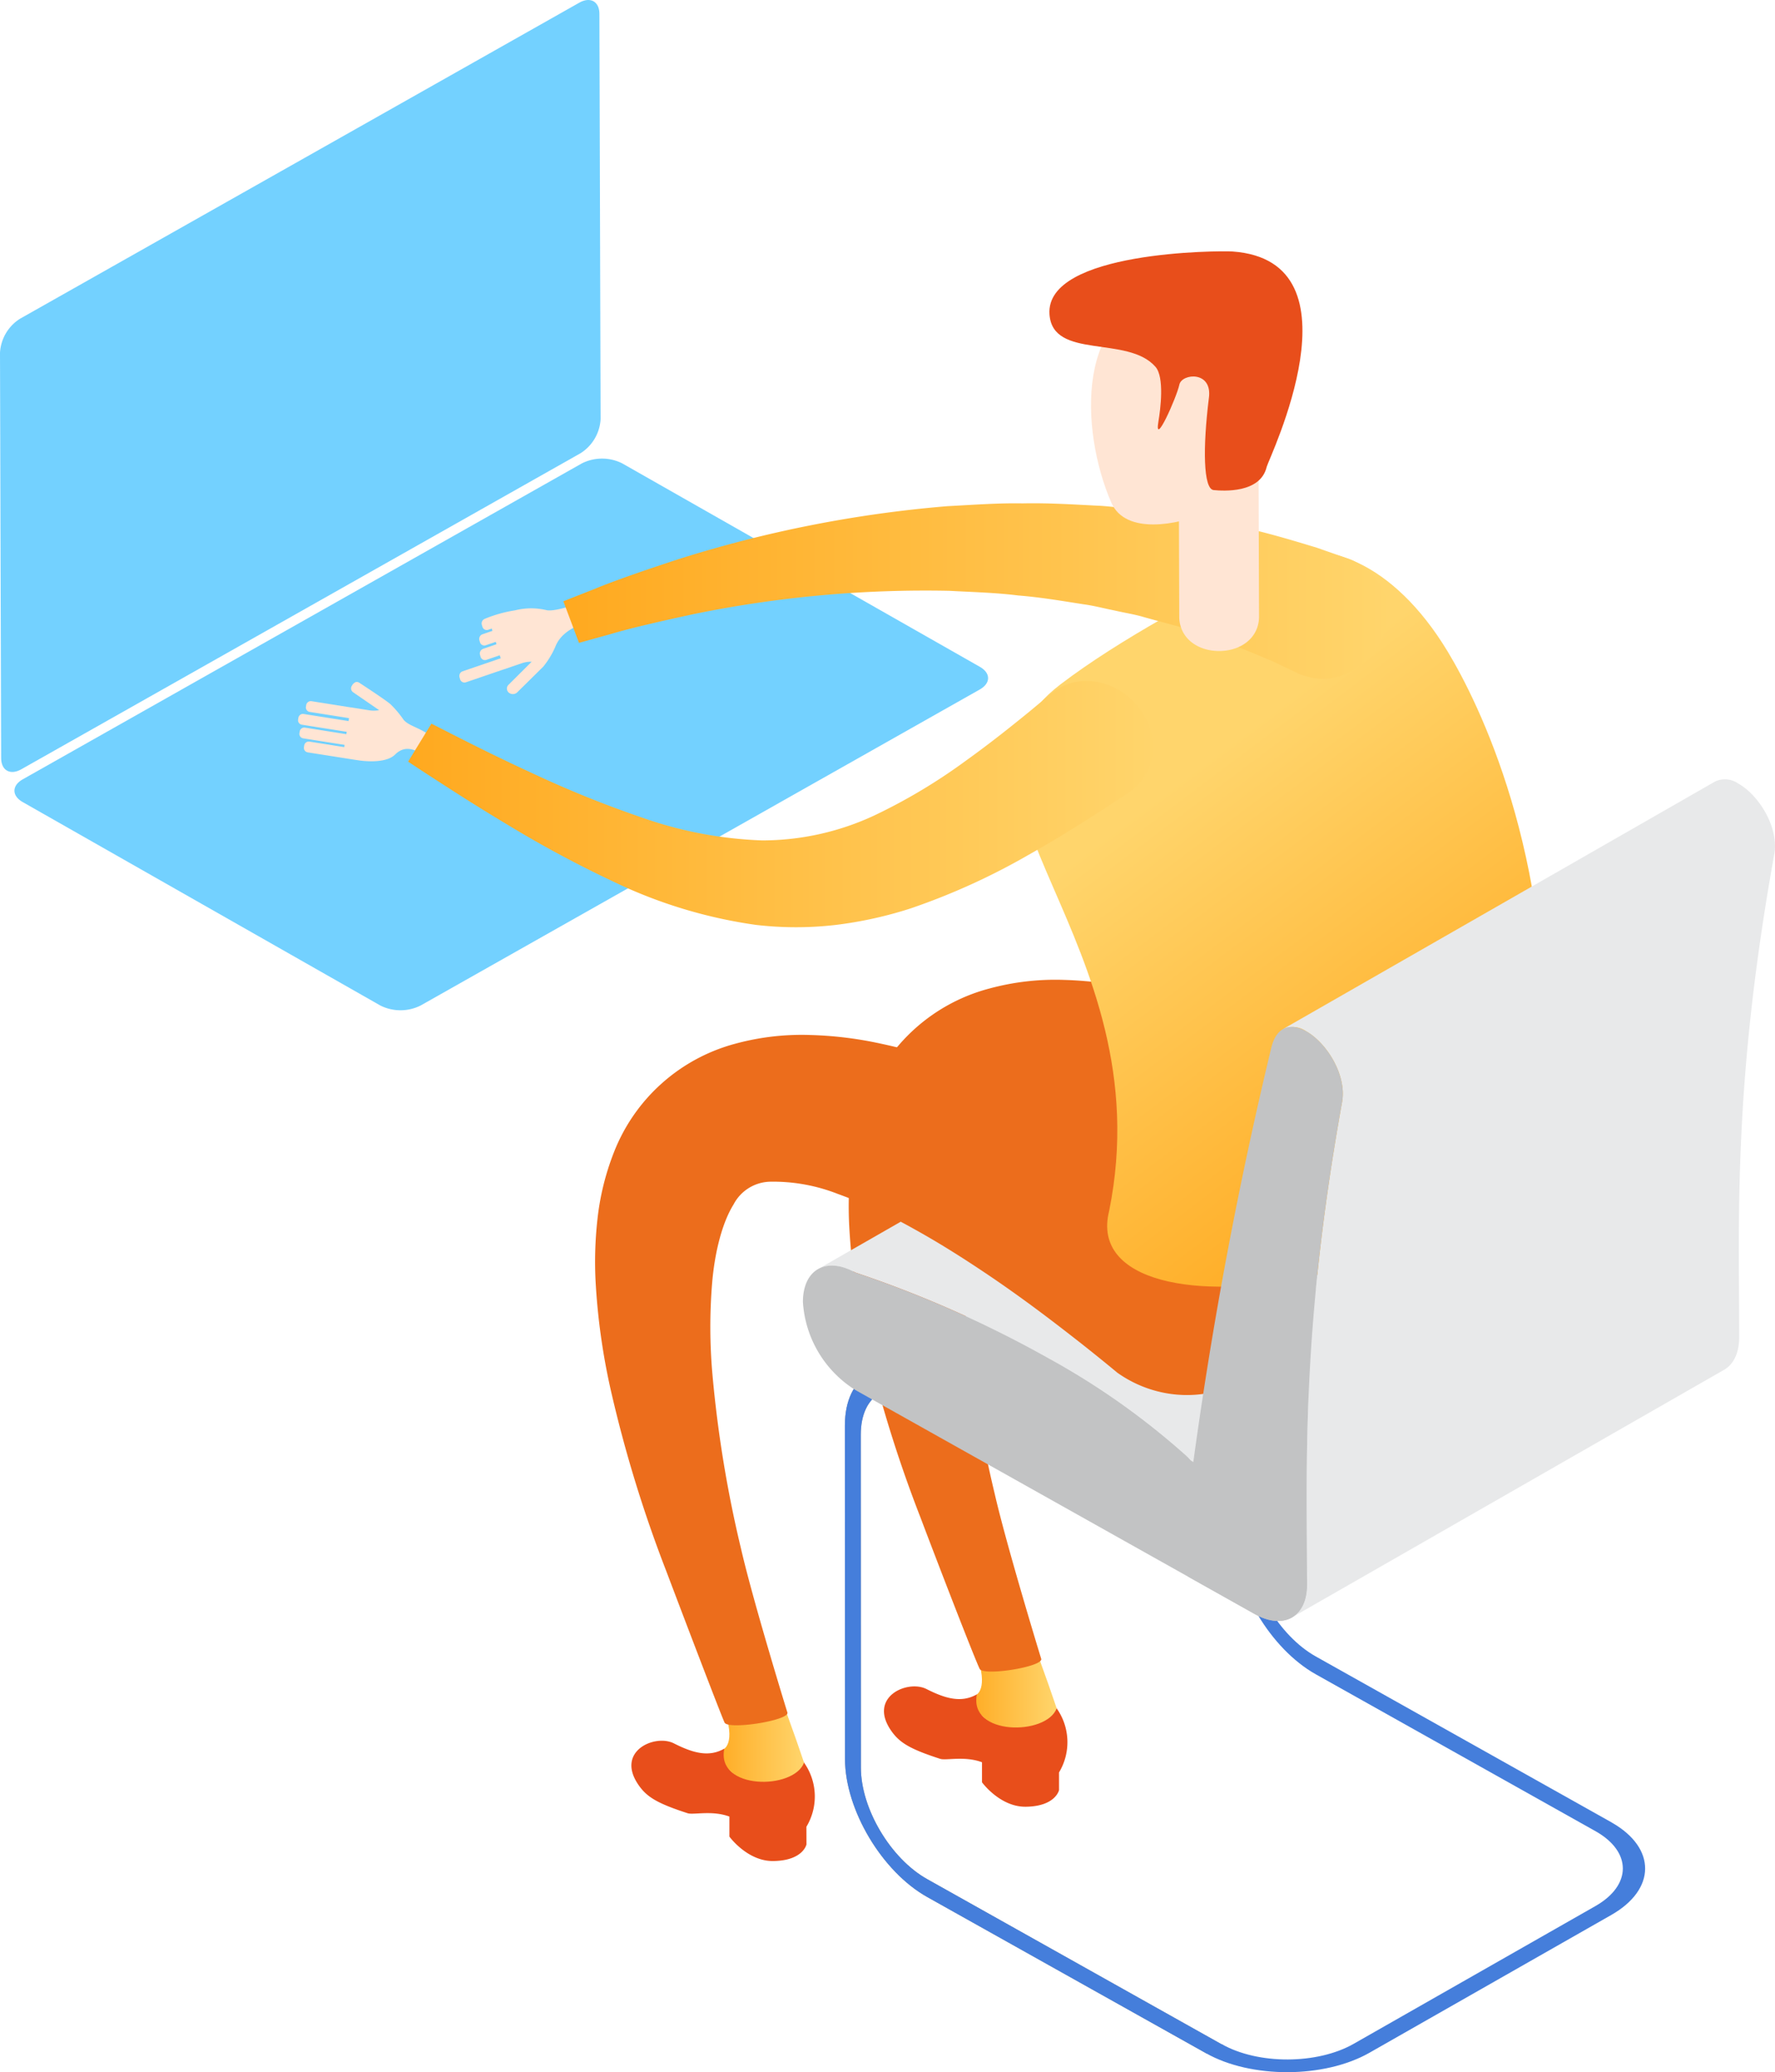 <svg xmlns="http://www.w3.org/2000/svg" xmlns:xlink="http://www.w3.org/1999/xlink" width="212.532" height="248.002" viewBox="0 0 212.532 248.002"><defs><style>.a{fill:#989899;}.b{opacity:0.8;}.c{mix-blend-mode:screen;}.c,.h{isolation:isolate;}.d{fill:#50c5ff;}.e{fill:url(#a);}.f{fill:url(#b);}.g{fill:url(#c);}.i{clip-path:url(#e);}.j{fill:#457edb;}.k{fill:url(#f);}.l{fill:#e8e9ea;}.m{fill:#c2c3c4;}.n{fill:url(#g);}.o{fill:url(#h);}.p{fill:#ffe5d4;}.q{fill:url(#j);}</style><linearGradient id="a" x1="-167.453" y1="0.896" x2="-166.454" y2="0.896" gradientUnits="objectBoundingBox"><stop offset="0" stop-color="#f6a509"/><stop offset="0.749" stop-color="#e84e1b"/></linearGradient><linearGradient id="b" y1="0.5" x2="1" y2="0.5" gradientUnits="objectBoundingBox"><stop offset="0" stop-color="#ffa91f"/><stop offset="1" stop-color="#ffd56c"/></linearGradient><linearGradient id="c" x1="-164.71" y1="0.889" x2="-163.71" y2="0.889" xlink:href="#a"/><clipPath id="e"><path class="a" d="M8081.3,3387.116l0,2.137-35.513-19.914c-4.377-2.454-7.925-.451-7.925,4.453l.014,39.858c0,4.907,3.554,10.883,7.931,13.338l35.391,19.841-1.92,1.044-33.471-18.746c-5.421-3.042-9.836-10.46-9.836-16.543l-.014-39.863c0-6.081,4.408-8.558,9.833-5.519Z" transform="translate(-8035.957 -3365.904)"/></clipPath><linearGradient id="f" x1="-44.908" y1="0.569" x2="-43.908" y2="0.569" gradientUnits="objectBoundingBox"><stop offset="0" stop-color="#e5332a"/><stop offset="1" stop-color="#ec6d1c"/></linearGradient><linearGradient id="g" x1="-43.84" y1="0.189" x2="-43.351" y2="0.746" xlink:href="#f"/><linearGradient id="h" x1="0.71" y1="0.892" x2="0.374" y2="0.321" xlink:href="#b"/><linearGradient id="j" x1="-123.056" y1="0.703" x2="-122.056" y2="0.703" xlink:href="#a"/></defs><g class="b"><g class="c" transform="translate(1.729 54.885)"><path class="d" d="M7757.914,3098.6c-1.333.753-1.338,1.974-.013,2.728l42.829,24.352a5.394,5.394,0,0,0,4.806,0l66.947-37.82c1.334-.751,1.344-1.969.02-2.721l-42.83-24.354a5.391,5.391,0,0,0-4.809,0Z" transform="translate(-7756.91 -3060.218)"/></g><g class="c"><path class="d" d="M7754.463,2944.332a5.148,5.148,0,0,0-2.405,4.076l.139,48.5c0,1.495,1.091,2.1,2.419,1.347l66.951-37.82a5.165,5.165,0,0,0,2.405-4.071l-.143-48.5c0-1.5-1.087-2.1-2.418-1.347Z" transform="translate(-7752.058 -2906.19)"/></g></g><g transform="translate(35.687 30.079)"><g transform="translate(70.161 164.752)"><path class="e" d="M8054.19,3472.921c2.3,1.164,4.192,1.688,6.042.633v.613c.2,1.6.614,2.063,1.3,2.45a7.81,7.81,0,0,0,6.884-.023,2.885,2.885,0,0,0,1.28-1.292v-.185a7.012,7.012,0,0,1,.367,7.785l0,2.116s-.4,1.937-3.954,1.992c-3.111.05-5.269-2.926-5.269-2.926v-2.4c-2.09-.78-4.309-.182-5-.406-3.59-1.159-4.823-1.917-5.788-3.245C8047.06,3473.906,8051.9,3471.76,8054.19,3472.921Z" transform="translate(-8049.107 -3465.605)"/><path class="f" d="M8085.945,3454.3c1.292,3.237,2.984,8.284,2.984,8.284-1.229,3.294-10.58,3.291-9.546-1.678,0,0,1.61-.919-.437-5.7C8078,3452.985,8085,3451.932,8085.945,3454.3Z" transform="translate(-8068.256 -3452.956)"/></g><g transform="translate(39.915 171.253)"><path class="g" d="M7969.312,3491.169c2.3,1.163,4.192,1.687,6.041.632v.613c.2,1.6.615,2.063,1.3,2.449a7.8,7.8,0,0,0,6.884-.021,2.858,2.858,0,0,0,1.28-1.289v-.191a7.017,7.017,0,0,1,.364,7.79l.007,2.115s-.392,1.931-3.956,1.987c-3.108.051-5.269-2.922-5.269-2.922v-2.4c-2.091-.776-4.3-.177-5-.4-3.59-1.162-4.821-1.918-5.787-3.246C7962.18,3492.152,7967.023,3490.006,7969.312,3491.169Z" transform="translate(-7964.228 -3483.851)"/><path class="f" d="M8001.066,3472.545c1.291,3.235,2.982,8.28,2.982,8.28-1.229,3.3-10.578,3.29-9.543-1.676,0,0,1.616-.918-.437-5.7C7993.119,3471.229,8000.125,3470.173,8001.066,3472.545Z" transform="translate(-7983.378 -3471.199)"/></g><g transform="translate(65.475 107.083)"><g class="h" transform="translate(0 26.65)"><path class="a" d="M8081.3,3387.116l0,2.137-35.513-19.914c-4.377-2.454-7.925-.451-7.925,4.453l.014,39.858c0,4.907,3.554,10.883,7.931,13.338l35.391,19.841-1.92,1.044-33.471-18.746c-5.421-3.042-9.836-10.46-9.836-16.543l-.014-39.863c0-6.081,4.408-8.558,9.833-5.519Z" transform="translate(-8035.957 -3365.904)"/><g class="i"><path class="j" d="M8081.3,3387.116l0,2.137-35.513-19.914c-4.377-2.454-7.925-.451-7.925,4.453l.014,39.858c0,4.907,3.554,10.883,7.931,13.338l35.436,19.841-1.965,1.044-33.471-18.746c-5.421-3.042-9.836-10.46-9.836-16.543l-.014-39.863c0-6.081,4.408-8.558,9.833-5.519Z" transform="translate(-8035.957 -3365.904)"/></g></g><path class="j" d="M8205.967,3372.115h0l-.014-.006c-.029-.019-.055-.039-.081-.056l-.007,0-35.408-19.856c-4.375-2.454-7.93-8.435-7.932-13.341l-.015-39.857c0-4.907,3.552-6.905,7.93-4.454l35.51,19.917v-2.139l-35.514-19.914c-5.421-3.04-9.832-.561-9.83,5.521l.017,39.856c0,6.089,4.412,13.507,9.834,16.547l33.521,18.793h0c4.344,2.454,4.333,6.462-.026,8.947L8175,3398.563c-4.357,2.482-11.43,2.5-15.774.05l-1.9,1.08c5.384,3.041,14.166,3.014,19.565-.061l28.951-16.488C8211.208,3380.09,8211.252,3375.161,8205.967,3372.115Z" transform="translate(-8114.079 -3291.115)"/></g><path class="k" d="M8114.462,3256.053c6.36,4.543,7.738,12.672,3.446,17.891-4.319,5.254-12.377,5.868-18.133,1.759,0,0-1.6-1.339-4.417-3.569-2.828-2.208-6.887-5.366-11.887-8.693-2.5-1.666-5.225-3.383-8.127-4.979a60.6,60.6,0,0,0-9.036-4.147,21.171,21.171,0,0,0-8.054-1.457,5.063,5.063,0,0,0-4.414,2.722c-1.349,2.159-2.234,5.632-2.559,9.243a65.107,65.107,0,0,0,.037,11.215,144.429,144.429,0,0,0,3.416,20.759c1.4,6.107,5.276,18.807,5.569,19.754s-6.949,2.112-7.372,1.2c-.725-1.545-4.834-12.167-7.14-18.258a155.144,155.144,0,0,1-6.619-21.527,77.846,77.846,0,0,1-1.855-13.192,45.5,45.5,0,0,1,.216-7.366,30.919,30.919,0,0,1,1.966-8.035,21.519,21.519,0,0,1,14.553-13.03,30.139,30.139,0,0,1,9.033-1.042,45.405,45.405,0,0,1,7.791.91,77.338,77.338,0,0,1,12.949,3.87c3.868,1.492,7.346,3.088,10.491,4.622,6.287,3.081,11.217,5.965,14.683,8,1.714,1.035,3.08,1.848,4,2.427Z" transform="translate(-7971.32 -3148.101)"/><g transform="translate(60.455 100.297)"><path class="l" d="M8052.766,3278.8a286.636,286.636,0,0,0,11.482,12.756q2.5,1.659,5.015,3.331a23.23,23.23,0,0,0,16.986,1.234,22.608,22.608,0,0,0,13.307-11.206,21.662,21.662,0,0,0,2.314-11.063c-.111-.593-.22-1.184-.336-1.781,1.549.788,3.137,1.63,4.758,2.539a86.384,86.384,0,0,1,17.34,12.436l-51.751,29.64a86.514,86.514,0,0,0-17.343-12.44,134.672,134.672,0,0,0-23.13-10.255c-1.739-.975-3.315-1.063-4.451-.411Z" transform="translate(-8025.144 -3272.07)"/><path class="m" d="M8028.133,3332.088a134.635,134.635,0,0,1,23.131,10.255,88.129,88.129,0,0,1,16.605,11.766l14.354,14.643c0,.235,0,.468,0,.7,0,3.881-2.8,5.453-6.264,3.511l-47.824-26.819a13.4,13.4,0,0,1-6.269-10.533C8021.87,3331.721,8024.675,3330.151,8028.133,3332.088Z" transform="translate(-8021.87 -3310.168)"/></g><path class="n" d="M8029.224,3274.555c6.364,4.544,7.742,12.677,3.445,17.895-4.314,5.254-12.371,5.865-18.133,1.757,0,0-1.595-1.34-4.415-3.57-2.827-2.207-6.883-5.368-11.886-8.691-2.5-1.664-5.227-3.385-8.127-4.983a60.453,60.453,0,0,0-9.039-4.145,21.122,21.122,0,0,0-8.051-1.457,5.055,5.055,0,0,0-4.414,2.721c-1.349,2.16-2.234,5.633-2.554,9.241a64.3,64.3,0,0,0,.033,11.217,144.314,144.314,0,0,0,3.417,20.763c1.4,6.1,5.251,18.641,5.547,19.585s-7.1,2.116-7.526,1.2-4.662-12-6.964-18.092a156.012,156.012,0,0,1-6.62-21.53,78.555,78.555,0,0,1-1.857-13.19,46.206,46.206,0,0,1,.218-7.365,31.017,31.017,0,0,1,1.967-8.037,21.567,21.567,0,0,1,14.557-13.031,30.3,30.3,0,0,1,9.03-1.038,44.982,44.982,0,0,1,7.791.909,77.983,77.983,0,0,1,12.951,3.87c3.864,1.493,7.344,3.083,10.487,4.622,6.289,3.083,11.218,5.963,14.684,8,1.714,1.033,3.08,1.848,3.994,2.429Z" transform="translate(-7916.455 -3160.011)"/><path class="o" d="M8098.859,3107.3c-16.838,12.826,12.389,30.627,5.812,63.048-4.255,16.963,51.071,9.322,52.115-16.616,1.054-26.128-7.825-44.148-11.59-50.371-6.549-10.825-15.086-13.743-20.739-10.974C8116.074,3096.488,8105.875,3101.957,8098.859,3107.3Z" transform="translate(-8007.556 -3055.483)"/><path class="p" d="M7853.37,3143.675a.546.546,0,0,1-.453-.625l.034-.209a.551.551,0,0,1,.629-.453l4.16.659.045-.268-4.951-.78a.543.543,0,0,1-.459-.622l.037-.212a.547.547,0,0,1,.63-.45l4.951.785.048-.286-5.369-.849a.539.539,0,0,1-.456-.619l.034-.212a.552.552,0,0,1,.632-.452l5.375.849.058-.353-4.708-.744a.54.54,0,0,1-.452-.619l.034-.21a.555.555,0,0,1,.631-.454l4.7.744v-.006s1.142.179,2.2.348a3.343,3.343,0,0,0,1.2-.015l-3.114-2.14a.561.561,0,0,1-.165-.756l.008-.013s.359-.715.9-.367c.166.108,3.043,1.986,3.709,2.548a12.056,12.056,0,0,1,1.585,1.878c.952,1.1,2.891.846,5.438,4.059.27.344-1.67,1.637-1.67,1.637s-2.638-3.677-4.771-1.541c-1.284,1.28-4.583.671-4.583.671-.017,0-.037-.005-.056-.005Z" transform="translate(-7852.21 -3083.709)"/><path class="p" d="M7909.46,3109.973a.6.6,0,0,0-.359.729l.065.218a.537.537,0,0,0,.689.37l.433-.149.083.275-1.2.41a.592.592,0,0,0-.361.73l.065.215a.536.536,0,0,0,.691.368l1.2-.407.09.286-1.612.554a.591.591,0,0,0-.359.729l.063.216a.541.541,0,0,0,.692.37l1.606-.548.109.363-4.56,1.556a.593.593,0,0,0-.364.727l.065.22a.546.546,0,0,0,.692.368l4.561-1.558,0,.009s1.1-.382,2.125-.728a3.234,3.234,0,0,1,1.193-.184l-2.784,2.768a.622.622,0,0,0-.055.819l.007.019a.766.766,0,0,0,1.055.1s3.194-3.144,3.2-3.156v0l0-.006a10.248,10.248,0,0,0,1.426-2.378c1-2.543,4.61-3.047,4.61-3.047l-.663-2.512s-3.928,1.527-5.066,1.207a7.855,7.855,0,0,0-3.731.037A15.583,15.583,0,0,0,7909.46,3109.973Z" transform="translate(-7887.093 -3065.992)"/><path class="f" d="M8036.452,3082.4a6.969,6.969,0,0,1,3.355,4.2,7.041,7.041,0,0,1-.654,5.31,8.6,8.6,0,0,1-4,3.705,6.638,6.638,0,0,1-4.868.322,5.337,5.337,0,0,1-.773-.242l-3.3-1.569c-2.148-.892-5.21-2.236-9.066-3.443-1.9-.7-4.043-1.176-6.287-1.817-1.119-.336-2.306-.51-3.5-.789-1.208-.234-2.422-.568-3.693-.739-2.532-.393-5.151-.848-7.855-1.06-2.692-.339-5.457-.406-8.228-.557a138.148,138.148,0,0,0-30.621,2.785c-4.141.892-7.6,1.694-9.978,2.4-2.4.667-3.765,1.044-3.765,1.044l-1.87-4.978s1.366-.541,3.756-1.482c2.38-.986,5.854-2.187,10.066-3.57a146.935,146.935,0,0,1,32.144-6.328c3.014-.153,6.033-.391,9.021-.336,2.992-.065,5.937.121,8.8.268,1.435.048,2.825.265,4.2.383,1.371.168,2.732.239,4.03.479,2.6.448,5.094.747,7.344,1.307,4.54.921,8.254,2.086,10.858,2.869,2.571.9,4.043,1.416,4.043,1.416A7.618,7.618,0,0,1,8036.452,3082.4Z" transform="translate(-7909.582 -3045.089)"/><g transform="translate(106.572 63.181)"><path class="l" d="M8237.68,3168.429a2.776,2.776,0,0,0-2.768-.25l-51.751,29.639a2.787,2.787,0,0,1,2.771.254c2.449,1.375,4.891,5.229,4.308,8.485-4.952,27.446-4.2,43.658-4.2,57.751,0,1.925-.688,3.287-1.811,3.926l51.75-29.641c1.12-.642,1.812-2,1.812-3.926-.006-14.09-.758-30.3,4.193-57.749C8242.573,3173.66,8240.13,3169.8,8237.68,3168.429Z" transform="translate(-8171.803 -3167.91)"/><g transform="translate(0 29.64)"><path class="m" d="M8151.712,3303c.063.063.132.118.2.182a503.312,503.312,0,0,1,9.321-49.525c.646-2.74,2.417-3.039,4.185-2.045,2.45,1.374,4.893,5.229,4.309,8.485-4.952,27.447-4.2,43.659-4.194,57.752,0,3.881-2.8,5.452-6.266,3.511l-7.977-4.473C8151.314,3312.647,8151.415,3308.068,8151.712,3303Z" transform="translate(-8151.288 -3251.091)"/></g></g><g transform="translate(89.965)"><g transform="translate(4.982 5.254)"><path class="p" d="M8148.157,3057.172c.009,2.54,2.153,4.123,4.788,4.117h0c2.636-.009,4.772-1.607,4.765-4.147l-.086-26.453a4.691,4.691,0,0,0-4.793-4.585h0a4.693,4.693,0,0,0-4.762,4.617Z" transform="translate(-8137.591 -3018.708)"/><path class="p" d="M8121.1,3030.177c1.718,3.934,8.092,2.58,11.063,1.3,4.553-1.958,8.99-5.773,9.582-16.006.278-4.861-1.528-11.056-13.49-10.006C8116.724,3006.478,8117.331,3021.535,8121.1,3030.177Z" transform="translate(-8118.666 -3005.347)"/></g><path class="q" d="M8104.694,2998.14c-.521-7.582,20.376-7.628,21.938-7.516,15.873,1.152,4.279,24.872,4.074,25.762-.745,3.207-5.227,2.9-6.354,2.791-1.26-.124-1.295-5.17-.581-10.938.518-3.382-3.234-3.046-3.525-1.68-.322,1.51-3.047,7.638-2.51,4.424.256-1.513.737-5.313-.35-6.558C8114.065,3000.612,8105.066,3003.612,8104.694,2998.14Z" transform="translate(-8104.685 -2990.602)"/></g><path class="f" d="M7967.092,3135.809c2.864-1.749,6.989-.909,9.485,2.146,2.482,3.039,2.388,7.228-.239,9.6a6.145,6.145,0,0,1-.643.566s-1.187.781-3.268,2.155c-2.106,1.349-5.112,3.291-8.95,5.451a79.973,79.973,0,0,1-14.1,6.4,48.02,48.02,0,0,1-8.986,1.98,41.125,41.125,0,0,1-9.565-.008,57.9,57.9,0,0,1-16.967-5.137,135.147,135.147,0,0,1-12.867-6.916c-3.622-2.167-6.547-4.062-8.592-5.384s-3.2-2.1-3.2-2.1l2.789-4.548s1.229.629,3.375,1.716,5.217,2.618,8.933,4.323a128.686,128.686,0,0,0,12.772,5.157,48.392,48.392,0,0,0,14.514,2.781,31.839,31.839,0,0,0,13.411-2.973,67.469,67.469,0,0,0,11.026-6.594c3.162-2.268,5.746-4.37,7.553-5.835,1.8-1.5,2.828-2.349,2.828-2.349A5.57,5.57,0,0,1,7967.092,3135.809Z" transform="translate(-7876.02 -3083.487)"/></g></svg>
